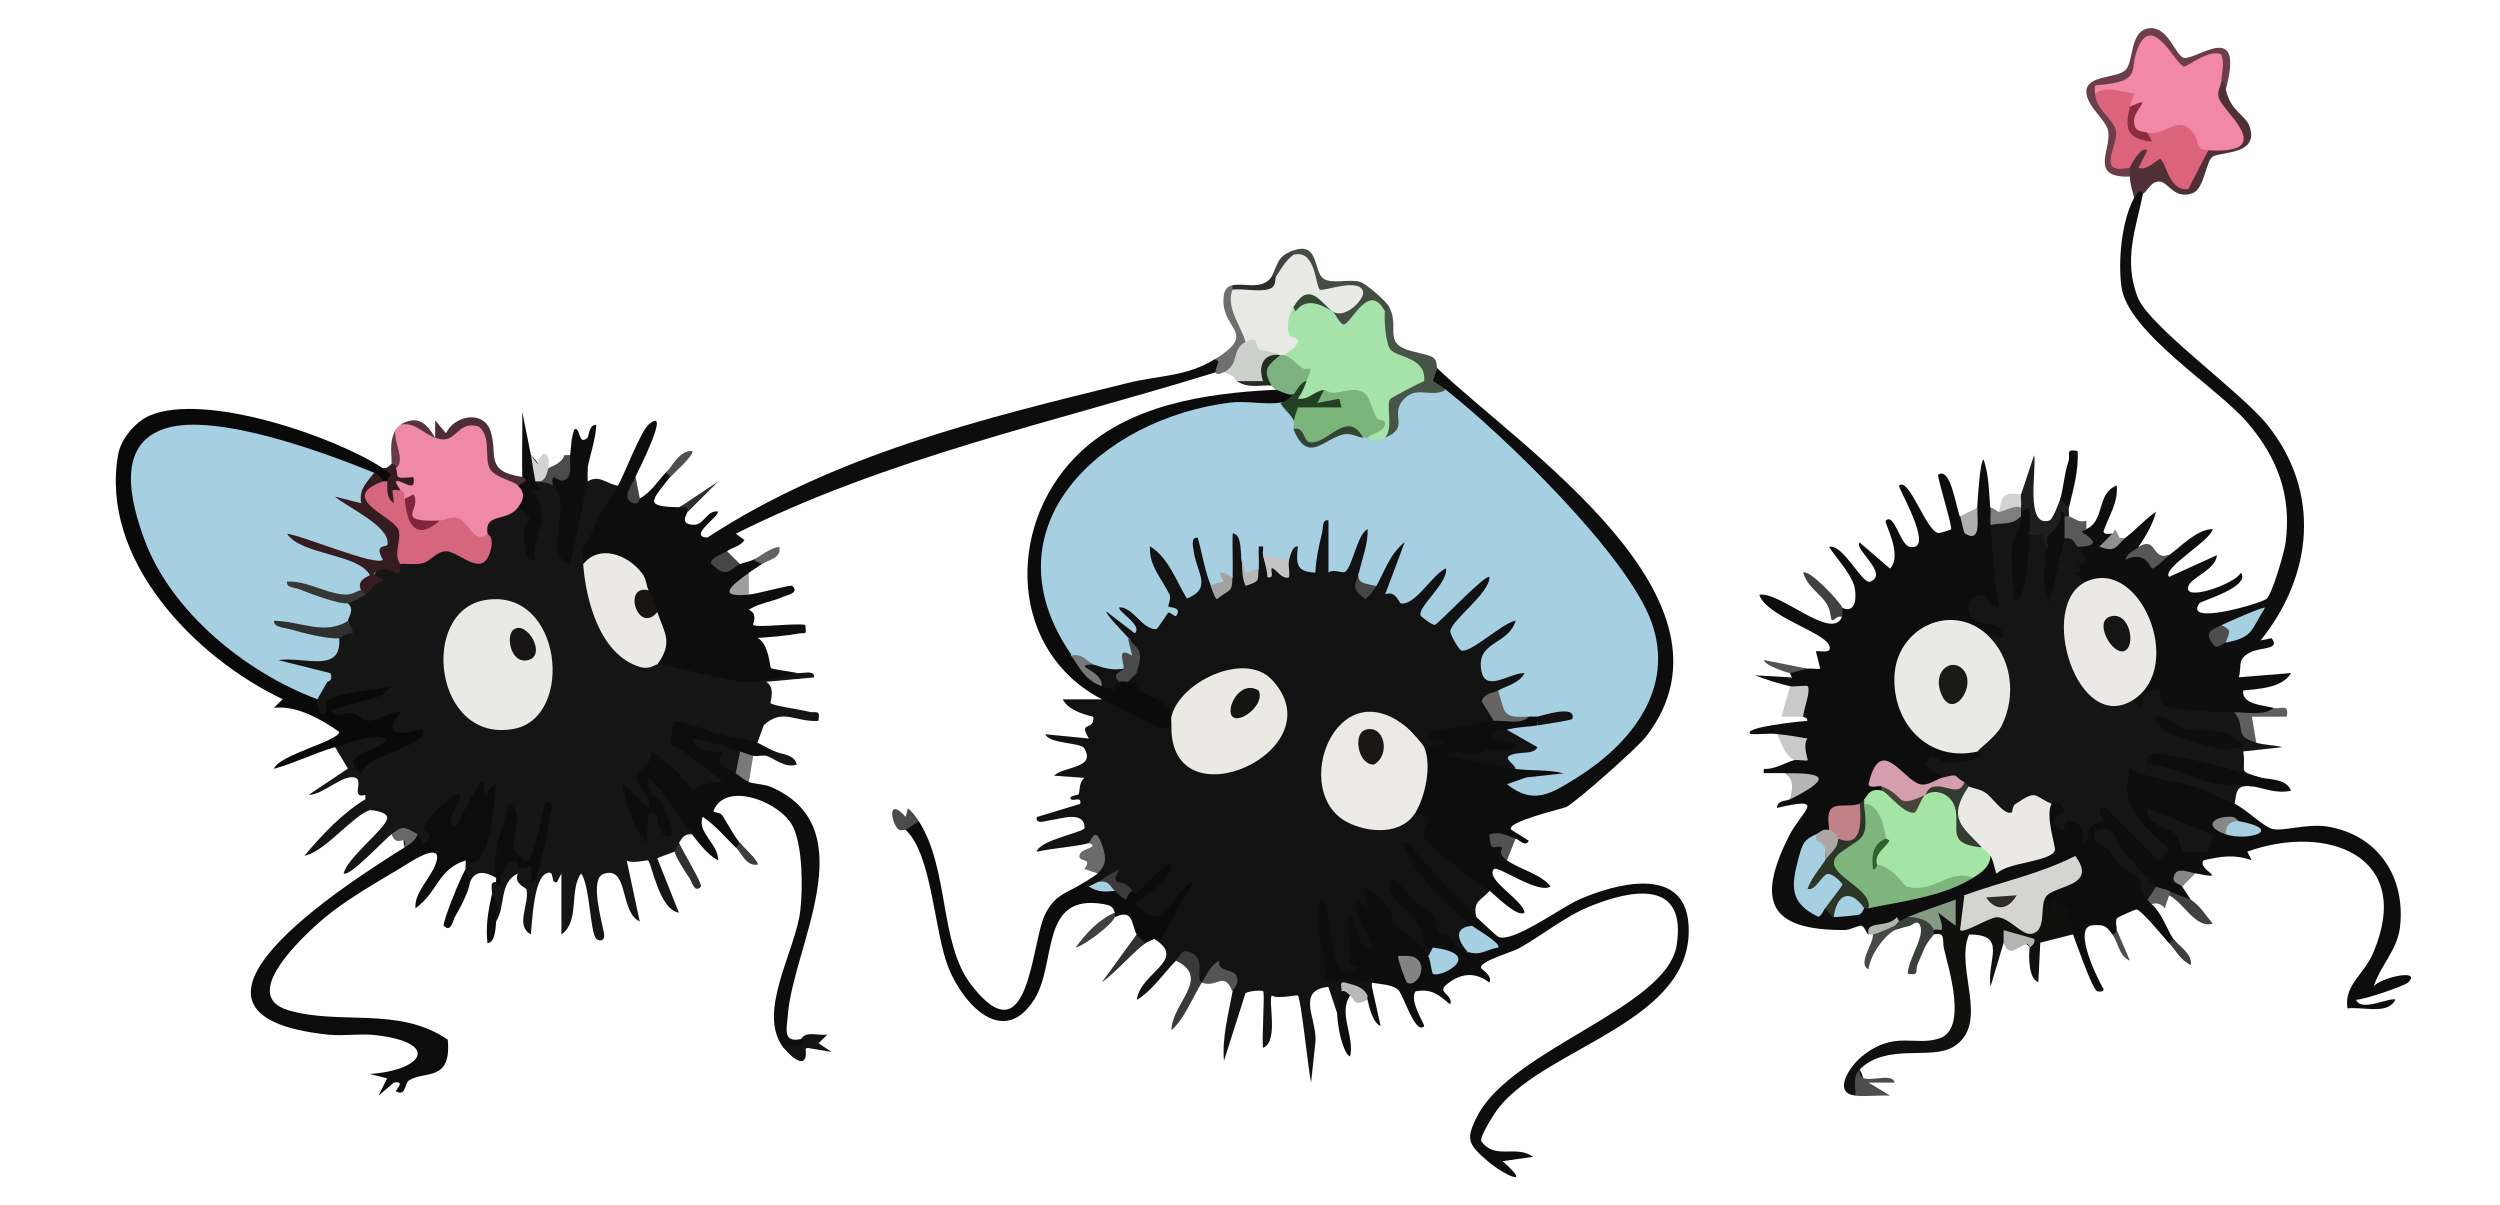 <?xml version="1.0" encoding="UTF-8"?>
<svg id="Layer_1" data-name="Layer 1" xmlns="http://www.w3.org/2000/svg" viewBox="0 0 299.42 144.37">
  <defs>
    <style>
      .cls-1 {
        fill: #4d2e36;
      }

      .cls-2 {
        fill: #6f6f6f;
      }

      .cls-3 {
        fill: #434d41;
      }

      .cls-4 {
        fill: #525252;
      }

      .cls-5 {
        fill: #646464;
      }

      .cls-6 {
        fill: #5f5f5f;
      }

      .cls-7 {
        fill: #2f2b2a;
      }

      .cls-8 {
        fill: #4f4f4f;
      }

      .cls-9 {
        fill: #181715;
      }

      .cls-10 {
        fill: #ebe9e4;
      }

      .cls-11 {
        fill: #344a32;
      }

      .cls-12 {
        fill: #1a1a19;
      }

      .cls-13 {
        fill: #797979;
      }

      .cls-14 {
        fill: #0e0d0e;
      }

      .cls-15 {
        fill: #838383;
      }

      .cls-16 {
        fill: #7f283b;
      }

      .cls-17 {
        fill: #e9e9e6;
      }

      .cls-18 {
        fill: #d4d4d0;
      }

      .cls-19 {
        fill: #777;
      }

      .cls-20 {
        fill: #a6cfe2;
      }

      .cls-21 {
        fill: #c18189;
      }

      .cls-22 {
        fill: #b8b8b8;
      }

      .cls-23 {
        fill: #4e3035;
      }

      .cls-24 {
        fill: #a2a2a1;
      }

      .cls-25 {
        fill: #141413;
      }

      .cls-26 {
        fill: #4a4a4a;
      }

      .cls-27 {
        fill: #3e3e3e;
      }

      .cls-28 {
        fill: #dc637c;
      }

      .cls-29 {
        fill: #121212;
      }

      .cls-30 {
        fill: #10100f;
      }

      .cls-31 {
        fill: #4d4d4d;
      }

      .cls-32 {
        fill: #0c0c0c;
      }

      .cls-33 {
        fill: #0a0b0a;
      }

      .cls-34 {
        fill: #7bb47b;
      }

      .cls-35 {
        fill: #7e7e7e;
      }

      .cls-36 {
        fill: #8f8f8f;
      }

      .cls-37 {
        fill: #ee89a6;
      }

      .cls-38 {
        fill: #c9c9c9;
      }

      .cls-39 {
        fill: #d59ead;
      }

      .cls-40 {
        fill: #1e1e1e;
      }

      .cls-41 {
        fill: #131313;
      }

      .cls-42 {
        fill: #090909;
      }

      .cls-43 {
        fill: #161512;
      }

      .cls-44 {
        fill: #465548;
      }

      .cls-45 {
        fill: #303030;
      }

      .cls-46 {
        fill: #a5e3aa;
      }

      .cls-47 {
        fill: #8b2d3f;
      }

      .cls-48 {
        fill: #2b3626;
      }

      .cls-49 {
        fill: #eaeae4;
      }

      .cls-50 {
        fill: #eaeae3;
      }

      .cls-51 {
        fill: #d5667d;
      }

      .cls-52 {
        fill: #343c2f;
      }

      .cls-53 {
        fill: #849a84;
      }

      .cls-54 {
        fill: #6c3e49;
      }

      .cls-55 {
        fill: #3b3b3b;
      }

      .cls-56 {
        fill: #583440;
      }

      .cls-57 {
        fill: #636363;
      }

      .cls-58 {
        fill: #c4c4c4;
      }

      .cls-59 {
        fill: #3a3a3a;
      }

      .cls-60 {
        fill: #686868;
      }

      .cls-61 {
        fill: #234022;
      }

      .cls-62 {
        fill: #444;
      }

      .cls-63 {
        fill: #d3d3d3;
      }

      .cls-64 {
        fill: #878787;
      }

      .cls-65 {
        fill: #555;
      }

      .cls-66 {
        fill: #7db57d;
      }

      .cls-67 {
        fill: #0f0e0e;
      }

      .cls-68 {
        fill: #394138;
      }

      .cls-69 {
        fill: #868686;
      }

      .cls-70 {
        fill: #0d0d0d;
      }

      .cls-71 {
        fill: #171516;
      }

      .cls-72 {
        fill: #7eb181;
      }

      .cls-73 {
        fill: #474747;
      }

      .cls-74 {
        fill: #212f1e;
      }

      .cls-75 {
        fill: #595959;
      }

      .cls-76 {
        fill: #30622e;
      }

      .cls-77 {
        fill: #0b0b0b;
      }

      .cls-78 {
        fill: #9e9e9e;
      }

      .cls-79 {
        fill: #363736;
      }

      .cls-80 {
        fill: #ada6a4;
      }

      .cls-81 {
        fill: #eae9e5;
      }

      .cls-82 {
        fill: #464646;
      }

      .cls-83 {
        fill: #ebeae4;
      }

      .cls-84 {
        fill: #545454;
      }

      .cls-85 {
        fill: #6b6b6b;
      }

      .cls-86 {
        fill: #afb8ad;
      }

      .cls-87 {
        fill: #351c20;
      }

      .cls-88 {
        fill: #343;
      }

      .cls-89 {
        fill: #565656;
      }

      .cls-90 {
        fill: #b6b6b6;
      }

      .cls-91 {
        fill: #4b4b4b;
      }

      .cls-92 {
        fill: #5d5d5d;
      }

      .cls-93 {
        fill: #151515;
      }

      .cls-94 {
        fill: #cbd0ca;
      }

      .cls-95 {
        fill: #161516;
      }

      .cls-96 {
        fill: #3d3d3d;
      }

      .cls-97 {
        fill: #a4e5a6;
      }

      .cls-98 {
        fill: #484437;
      }

      .cls-99 {
        fill: #313030;
      }

      .cls-100 {
        fill: #d2d2d2;
      }

      .cls-101 {
        fill: #693947;
      }

      .cls-102 {
        fill: #f088a6;
      }

      .cls-103 {
        fill: #2c2d29;
      }

      .cls-104 {
        fill: #eae9e3;
      }

      .cls-105 {
        fill: #465546;
      }

      .cls-106 {
        fill: #474b47;
      }

      .cls-107 {
        fill: #323232;
      }

      .cls-108 {
        fill: #414141;
      }

      .cls-109 {
        fill: #b4b4b3;
      }

      .cls-110 {
        fill: #434341;
      }

      .cls-111 {
        fill: #afafaf;
      }
    </style>
  </defs>
  <path class="cls-29" d="M154.39,67.05c-2.28-2.17,2.1-3.82,2.17.37l.93-4.88c.51-1.21,1.78-1.33,2.51-.22-.12,5.97.49,6.64,1.82,2,3.04-4.81,4.18,3.33.92,4.3-.3,1.62.76,2,2.09,1.57-1.22-.67.36-3.43,1.07-4.2,3.95-4.31,3.13,1.52,1.44,4.3l.89.88c5.08-5.94,8.3-3.97,3.1,2.26,1.96-1.31,3.93-2.95,5.93-4.92,1.93-.48,2.56,1,1.49,2.56l-4.06,4.61.73,1.17c2.61-2.12,9.18-5.91,5.63.04-3.51,1.93-4.24,5.15.77,2.79,3.32,1.06-.3,4.7-2.39,3.05-.53,1.02-.56,1.9-.1,2.64l-.42,1.01c-.93,1.28-2.7,1.93-5.33,1.93-.03,1.98-1.95,2.82-3.02,1.2l-1.16.15c-11.34-12.19-14.84,14.34-1.02,7.48l1.14.19c1.95-1.79,3.07.68,2.03,2.67,2.37,2,4.71,4,7.02,5.99l-.18.73c-1.03,1.15-2.02,1.22-1.57,3.13-.34.1-.65.14-.84,0-4.27-2.96-1.9-2.47.43.39.09.11.01.36-.11.65-.33,1-.51,2.04-.52,3.13l-.7.49c-3.09-2.53-4.25-2.87-3.47-1.01,1.27.72.86,1.33-.52,1.04-1.65.13-4.13-2.36-5.19-3.76-.34-1.51-.72-3.12-2.16-1.38,1.41,2.28,3.01,5.86-1.12,4.89.69,1.05,1.26,2.18,1.69,3.39v.52c-.03.53-.2.88-.52,1.04l-.65.24c-.92-.97-1.75-1.22-2.48-.77.54.58.12,2.15-.52,2.61l-1.05-3.13c-3.87.43-1.41,3.76-1.53,6.5l-.54,4.98c-.31-1.41-1.2-10.06-1.57-10.44-.11-.11-2.47.46-3.13,0-.47.62.86,5.53-1.04,6.26-.19-1.04.24-6.55,0-6.78-.14-.13-1.68-.04-2.11.24l-2.58,8.11c-.24-2.84.54-5.58,1.04-8.35-.23-2.53-1.24-2.12-3.65-1.04l-.82.1c-.1-2.25-.27-3.17-2.31-2.71-1.53,1.55-2.78,3.52-4.69,4.7.35-3.28,6.17-4.76,2.08-7.31l.62-1.7c-2.24.31-4.45-1.95-3.23-4.04l-.69.2c-1.17-1-2.33-1.42-3.49-1.24.21.6-.14.77-1.04.52-.78.65-1.06.36-.52-.52.41-.28,1.33-.84,1.57-1.04l-.39-1.08c.4-.86.42-3.08-.65-2.57-1.61.44-4.48.61-6.26,1.04.34-1.44,5.75-2.34,5.74-2.87-.04-2.17-2.99-1.02-4.07-.92-.57.05-1.78.61-1.67-.37l5.21-1.58c.22-.93-.78-.33-1.04-.52-.57-.41.82-.56.85-.61.16-.27,0-1.44.71-1.99l-3.65-.26c1.14-1.14,5.16-.85,3.58-3.33-.4-.62-4.2-.5-4.62-1.63l5.22.51c-1.36-2.2.69-.8.52-2.6-1.26-.32-3.03-.84-3.65-2.09h4.7s.65-.45.65-.45c2.65.73,5.3,2.21,7.69,3.57l1.05.65c.69,8.16,13.62,2.95,11.41-3.69-1.7-5.09-9.48-2.14-11.19,1.52l-1.27.48c-2.77-.79-4.51-2.18-5.22-4.17l-.49-.5c1.06-1.47,1.72-3.31.49-4.72-3.71.1-4.68-4.38.23-4.36,4.33,4.49,4.59-.33,1.99-3.54-2-4.55,1.7-4.86,3.68-1.04,2.05,4.15,2.31,3.17,1.03-.69-.8-6.77,5.09-.63,2.98,3.37,1.11.38,1.98.03,2.61-1.04-1.33-.96-1.51-4.62-.52-5.65,1.36-1.4,3.89,2.19,1.56,3.04.13,1.67.44,2.85,2.09,1.57-1.56-.35-1.34-3.41.09-3.48s2.07,1.55.43,1.92c1.14.99,2.19,1.16,3.13.52Z"/>
  <path class="cls-93" d="M70.38,56.09v1.57c1.38-.85,2.28.3,3.65.52l.47.57c-1.38,2.96-2.85,6.02-4.65,8.82l1.09.53c.44,4,2.09,10.64,6.9,10.71l.88.76,1.1-.87c5.23,1.5,10.41,2.2,15.6,1.91.65.11,2.17-.46,2.08.52l-5.74.53c1.16.68.45,2.45.53,2.56.19.28,3.71.79,4.52,1.01.88.25,1.46-.39,1.21,1.11-2.78.18-4.25-1.58-6.54.51l-.77,2.11-.81.6c-9.54-2.91-11-2.28-4.38,1.9,3.35,2.97-.8,4.08-3.46,3.65-1.66-2.53-6.03-5.37-2.04-.99l3.16,4.47-.3,1.33c-.99-.04-1.13.39-1.57,1.04.28.98.1,1.33-.52,1.04l-2.08.78,2.6,6.53c-2.34-.34-3.23-5.79-3.68-6.25-.09-.09-1.99.42-2.57,0l1.56,7.3c-2.45-1.1-1.28-6.79-4.36-5.68-1.66.6-.18,5.62.08,7.11.18,1.06-.68.91-.92.66-.77-.83-.78-6.56-1.83-7.83-1.46,2.01-.1,5.73-2.35,7.3v-7.31l-.53,1.04c-.9.23-.13-1.59-1.29-1.04-1.5.7-1.67,5.65-1.84,7.3-1.93-1.03-.15-3.65-.52-5.37-.06-.27-1.57-.67-1.04-1.93-2.31,1.15-1.41,3.86-2.6,5.74-.41-.6-.58-1.65-.52-3.13.08-.36-.08-.88,0-1.3.09-.26.27-.29.52-.27,1.22-3.86,1.22-4.03,0-.52-1.3-.73-2.49-.98-3.13.52-.73.23-.9-.29-.52-1.57-.06-.31.04-.71,0-1.04,2.46-2.49,2.48-6.33,1.8-9.16,1.09,1.15-3.45,9.43-4.57,3.96l-1.01,1.1c1.52,3.11-3.38,3.85-1.96.96-.78.31-1.83.31-3.13,0-.83.62-5.11,5.25-5.74,4.69.47-1.89,4.9-5.24,5.21-6.53.2-.85-1.96-1.06-2.07-1.03-2.04.63-5.31,4.94-7.84,5.47,2.07-2.49,4.53-5.09,7.3-6.78v-.51c-1.89.48-.05-1.82-1.31-2.1-1.5-.33-3.83,2.14-5.47,2.08l4.69-3.14-1.56-2.6c.59-1.39,1.93-2.11,4.04-2.16-.83.05-1.51-.42-2.11-.93-1.76.53-6.86-1.25-4.02-2.65-.92-.35-.87-1.14.16-2.38l-4.92-1.29c-.55-.87-.14-1.46.58-2.13,3.15.77,5.41.27,6.79-1.51-.12-.6.22-1.3,1.04-2.09-1.32-.45-.76-1.31,0-2.09-.06-.75,1.42-1.29,2.09-1.04-.04-3.1,1.13-4.4,4.17-3.65.16-.93.97-1.3,2.46-1.12,1.94-1.71,4.26-1.69,6.96.05.29-.89.63-1.75,1.02-2.58-2.85-1.6,1.86-3.96,3.65-3.13.59-.3,1.19-.58,1.61-.11-.59-1.55-.43-2.55.48-3.02.15-.46.32-.45.52,0,1.19-1.15,1.71-.97,1.57.52,1.91-.55,1.98,1.43,1.97,2.99-1,8.62.52-.11,1.03-4.22l1.17-.86Z"/>
  <path class="cls-14" d="M238.4,60.78c1.45.66,1.51,1.55,0,2.09,1.47,1.18,2.24,9.13,1.62,10.24-.47.84-2.48.32-2.92-.77-.49.18-.43.74-.06,1.05,4.52.2,5.38,5.61.83,2.53l-1.12.43c-11.13-5.04-11.98,13.84-.82,12.76l.89.89c.28-.32.8-.54,1.07-.27,2.21,2.16-3.83,2.41-4.78,2.43-.3,0-.44.52-.47.97-.2.81-3.18,2.26-4.26,1.12-2.64-2.71-3.66-2.74-3.04-.08.36.15.35.33,0,.52-.41.98-1.05,1.59-2.09,1.04-.05.48-.23.65-.52.52-.1,1.1-.99,1.52-2.68,1.28.1,1-.23,1.62-.97,1.85-.28,1.24-.6,1.43-1.57.52l-.12,1.21c-1.73,2.42-2.82,7,1.16,7.66.73-.7,1.08-.35,1.04,1.04.54-1.51,2.35-1.33,3.65-1.04.17-.45.35-.45.52,0l.71-1.21c4.06-.45,7.92-1.24,11.82-2.44-.33-1.33.89-2.36,2.09-2.61,2.07.33,4.28-.01,6.63-1.01-1.08-2.99-.86-4.74.67-5.25.23-2.03,2.36-.98,2.44.81.39.38,1.62,1.07,2.04.81,1.14-3.4,2.82-2.07,4.57-.05-1.48-2.46-1.95-7.56,2.14-6.12,3.23,1.14,7.02,2.42,10.6,3.36l.13,1.19c1.2.5,3.5,2.78,4.57,3.04,1.24.3,4.2-.67,6.52-.3,6.12.95,9.5,6.1,8.74,12.15-.33,2.65-2.38,4.58-3.14,7.03.6-1.01,5.78-2.24,4.17-.53-.38.41-5.25,2.09-6.26,2.1.52,1.54,4.19-.39,4.69,0-.92,1.85-3.9.79-5.74,1.04-.42-2.81,1.93-3.99,3.06-6.6,5.03-11.67-5.49-15.61-15.06-12.18l.53,1.03c-2.09-.74-3.64-.47-5.74,0-.98,1.1,3.41,2.47-1.04,1.56-1.1.25-1.62.77-1.57,1.57.37.51.69,1.05,1.04,1.57-.42.7-1.29.35-2.61-1.04-.56,1.21-1.61.83-1.57-.52-.77.3-.89.71-1.04,1.57.73-.7,1.01-.38.52.52,1.28,1.13,1.81,2.96,2.61,4.17.69.73.4,1-.52.52-.63-.71-3.32-4.02-3.9-4.03-.12,0-2.19.92-2.27,1.01-.32.35-.03,1.03-.09,1.46.22.86.24,1.07-.52.52-.71-.98-.9-1.19-2.35-1.09-2.5.17.62,6.5,1.3,7.62.11.34-.47.38-.77.26-.57-.24-2.48-5.71-2.88-6.79-.84-.3-1.52-.99-2.05-2.07-1.74.69-1.35-1.34-1.08-2.63l-.18-.74c6.27-3.36,3.58-2.94-8.07,1.26l-1.66-.52c-.33,1.02-.67,1.19-1.04.52-.46,1.09-.94,1.88-1.98,1.27-.64.82-1.89,1.09-3.76.82.35.72-.41.96-1.04.52-1.38.37-2.6.89-3.65,1.57-.25-.09-.46-1.01-.85-1.03-.5-.02-1.29.51-2.02.51-8.95.03-10.63-3.35-6.61-11.31,1.5-2.96,4.7-4.78-1.48-3.31.1-.98,1.06-.78,1.56-1.04,1.42-1.91,1.6-2.6.55-2.09l-1.07-1.04c-.87.01-1.74,0-2.61,0v-.51c1.35.08,2.48-.72,3.65-1.05.72-1.09.02-2.13-2.09-3.13-1.02-.1-2.1.08-3.13,0-1.15-.8,6.23-1.55,6.78-1.57.12-.39-.52-.46-.52-.51l-.69-.19c.25-1.51-.05-2.66-.88-3.46-1.4-.32-2.85-.79-4.18-1.3l4.45.26-.27-.52c.14-.53.84-.71,2.09-.52.47-.09,1.06.06,1.56,0l-.52-2.08c.2-.17,2.14.44,1.56-.78-.73-1.56-7.53-3.47-8.34-6,2.46-.46,8.79,5.67,9.91,2.6-1.04.04-1.02-.8,0-1.04,1.92.85,1.7-1.92,1.43-2.73-.52-1.53-2.1-3.22-2.99-4.57,1.68-.43,3.98,4.57,4.95,4.16,2.29-.94-2.01-3.88-1.29-4.69l3.64,3.13c1.58-1.59-.73-5.52-.52-5.73,1.06-1.04,1.71,2.88,2.88,3.12,2.97.61-.88-6.16-1.31-7.3,1.24-1.26,3.35,5.76,4.85,5.65.12,0,1.37-.38,1.41-.44.21-.26-1.51-5.69-1.56-6.53,1.46-1.05,2.1,3.53,2.6,4.97.98.2,1.47-.35,2.09-1.04.06-.74.33-5.75.78-5.75.63,1.85.63,3.82.78,5.75Z"/>
  <path class="cls-93" d="M242.05,61.83c.55.55.64,1.34.26,2.37l.78-.29c1.82-2.13,2.02-.49,2.09,1.57l.81.5c.05-.95.15-1.53,1.28-1.55.62-1.88,2.57-.49,1.57,1.04,2.66-.5,2.15,3.18.82,3.02-.18-.02.86-2.07.23,1.15-1.55,3.38-2.41,6.27-.76,9.94,1.02,2.26,2.7,4.89,5.51,3.53l.99.62c2.56-2.33,4.01-2.37,4.36-.11,2.33.45,4.69.66,7.07.63l.57,1.05,1.44.46c-.12,1.17.27,2.23,1.17,3.19.87.28,2.18.29,3.13.53l-4.7.52c.41,2.62-.85,2.24,2.09,3.13-.16.3-.31.54-.45.53-4.24-.21-5.39-1.81-.97-.19.19.07.29.36.38.71-1.93-.22-1.82.6-2.09,2.09-.92-.38-3.74-1.68-4.56-1.96-2.28-.78-5.56-.96-7.96-2.21-1.38,4.65,1.73,6.77,4.69,9.66l-1.3,1.3-6.28-6.26c-1.63-.28-.1,1.3-.28,1.52-.1.13-1.15.2-1.58.77-.55.71-.1,1.94-1,1.88.37-1.44-.22-2.71-1.8-2.65-.46.02-.1,1.24-.55,1.08-2.47-.89.32-2.2.26-2.34-.57-1.4-1.47-.75-1.56-.79-.49.82-1.23.82-2.22,0-1.1.75-2.19,1.43-3.24,2.04-.5.01-4.53-3.34-4.45-4.12-.76.66-1.01.38-.52-.52-.64.56-2.08.04-2.61-.52l-2.08-1.57c.71-1.92,1.48-.39,2.36-.29,1.79.2,2.74,0,4.39-.8-.04-.21-.5-.42-.49-.46l-.31-1.18c3.89-2.67,4.17-8.18,1.17-11.63l.18-1.28,2.08.52c-.17-3.02-4.64-.34-4.21-4.37,2.46-2.12,1.68.4,3.69.71-.62-3.25-.78-6.61-1.04-9.91.2-1.17,2.61-1.3,3.65-1.04Z"/>
  <path class="cls-70" d="M145.52,44.61c-19.32,5.98-39.19,10.2-57.39,19.31l1.04.77c-.51.73-1.43.88-2.09,1.31-.45,1.54-.33,1.89.38,1.05l1.18.51c.45-.2,1-.24,1.57-.52,1.12-.39,1.47-.22,1.04.52-.52.35-1.06.68-1.57,1.04-.45.97-.68,1.67,0,2.61,1.23-.12,5.02-1.22,5.21-1.04.91.85-.66,1.11-1.04,1.28-1.32.62-2.94.77-4.17,1.58,1.18.48.43,1.77.52,1.82.63.38,5.05-.27,6.26,0,.12,1.37.07.86-.78,1.02-1.55.29-3.37.43-4.95.54,1.36.66,1.46,3.46,1.6,3.61.11.11,2.49.46,3.09.56-1.44.43-4.64,1.16-6.01,1.09-2.89-.15-8.04-1.75-10.69-2.14-.47-.65-.46-1.6.03-2.83-.68-1.45-.69-2.6-.03-3.43-1.49.3-2.08-1.69-1.04-2.61l-1.18-.23c-.68-2.68-3.58-3.89-6-2.59l-.64-.31c-.21-3.04.18-1.53.92-3.51,1.28-3.42,1.91-3.49,3.25-5.88.75-1.34,2.71-6.49,3.66-7.3,2.85-2.44-1.4,5.86-1.58,6.26-.52,1.66-.34,2.53.52,2.61,1.44-.85,2.06-2,3.13-3.13.73-.69,1-.4.52.52-2.26,2.91-3.25,3.58,1.04,3.65,1.17-.58,1.97-.64,1.04.52-.02.23-1.12,1.59.79,1.58,1.2,0,1.53-1.82,2.87-1.58-.22.9-3.58,2.96-1.31,3.12,15.15-9.92,32.98-14.25,50.36-18.52,3.82-.94,7.04-.74,10.44-2.86,1.88-.8,1.52,1.15,0,1.57Z"/>
  <path class="cls-67" d="M256.66,23.21c-.9,4.38-2.35,7.9-.64,12.38,1.32,3.46,12.32,11.29,15.52,15.27,6.46,8.04,5.5,18.01-.79,25.84l1.31-.26c1.11,1.38-1.31,1.07-2.5,1.67-1.7.86-1.01,1.53-1.42,3.01l6.26-.51c-1.05,1.79-3.87,1.89-5.74,2.09-.18,1.67,2.3,1.74,3.65,2.08.1.73-.74,1-2.52.83-.61,1.47-1.33.78-2.17-.31-1.57,0-7.95-.15-8.63-1.05-.62-.83.51-2.43-2-1.08-.71.38.16,3-1.37.56l-.21-1.15c3.93-3.49.96-13.04-4.71-12.15l-.83-.79-1.56-1.04c1.58.2.52-.61.68-.94.18-.36,1.89.27-.17-2.2-.16-2.37.19-3.07,1.04-2.09,2.28-.99,1.19-4.28,3.65-5.22.22,2.02-.96,3.66-1.57,5.47-.03.44.74.32,1.05.27-.11.65.41.82,1.57.52,1.28-1,2.33-2.2,3.65-3.13-.23,1.25-1.34,3.2-2.08,4.17,1.21,1.2,2.25,1.32,3.65,1.04,1.56-1.13,3.27-3.05,5.22-3.13-.14,1.36-6.17,4.72-5.21,5.73l5.73-2.6c-.15,1.74-2.96,2.6-3.4,3.65-.87,2.08,5.64-.22,6.27-1.56,1.22,1.71-4.76,3.38-4.96,3.66-2.01,2.74,7.13.1,7.99-.49.69-.47,2.16-5.6,2.31-6.7.77-5.66-.95-10.23-4.58-14.46s-14.32-10.76-15.07-16.24c-.42-3.08.01-7.89,1.52-10.65-.26-1.87,1.09-2.38,1.04-.52Z"/>
  <path class="cls-70" d="M172.13,44.09c9.97,9.56,37.65,27.68,25.05,44.09-1.07,1.39-8.15,7.64-9.54,8.45-.34.2-7.51,1.84-6.63,2.76l2.09,1.3c-.39.82-1.15-.12-1.57-.26-1.23.7-1.24,1.37-1.04,2.61,1.49,1.08,4.03,1.6,5.22,3.13-1.47.98-6.33-2.56-6.78-2.08-1.15,1.22,3.6,3.78,3.65,5.21-.81.67-3.59-2.17-4.17-2.6-1.51-1.13-7.71-5.34-7.84-6.53-.16-1.53,1.72-2.21-1.03-2.86-.55-.99-.45-2.37.31-4.14-.21-1.67.04-2.89.73-3.68l2.61-.53-2.08-.52c-.14-.11.28-.68.51-.79.46-.21,6.27-1.16,7.31-1.3-.14-1,.86-1.07,3-.24l1.18-.29c.12-1.05.64-1,1.04,0,1.39.17,1.33.65,0,1.04-.2,1.23-1.42,1.41-3.65.52.39.81-1.46.78-1.37.78,3.21-.01,4.29.7,1.03,2.73l1.38,1.19c.95-1.67,7.22-1.24,5.57,1.24,11.89-8.14,13.85-15.07,4.53-26.78-5.43-6.83-11.83-12.94-18.46-18.53v-1.33c-.89.03-1.96-.02-1.56-1.04-.89-.43-.73-1.79.52-1.57Z"/>
  <path class="cls-70" d="M176.31,110.88c-1.73-1.43-4.29-3.72-5.73-5.49-1.08-1.33-1.89-2.88-2.62-4.42,1.09-.26,1.18.58,1.69,1.18,2.26,2.68,4.89,5.53,7.18,7.69.45.43,2.43,2.28,2.63,2.37,1.69.77,7.56-3.55,9.63-4.46,4.27-1.89,12.63-4.21,13.14,2.94.83,11.65-16.82,14.59-22.7,21.94-.53.66-2.27,3.4-2.13,4.03,1.64,2.33,4.15.39,6.21,1.89l-3.65.52c3.74,3.29.15,1.68-1.81-.02-2.33-2.02-2.64-2.6-1.22-5.37,4.12-8.06,22.71-12.97,23.88-20.47,1.24-7.94-5.39-6.7-10.4-4.65-3.07,1.25-5.65,3.45-8.53,5.04-.8.44-4.48,1.47-4.51,2.26-.01.27,1.41.9,1.02,1.83-1.74-1.36-3.55-1.14-5.2.28-1.09.93.9,1.17.5,2.33-1.37-1.14-2.2-1.93-4.17-1.56-.77,1.18,1.19,4.01,1.04,4.17-1.07,1.11-2.5-3.9-3.15-4.41-.82-.63-2.14-.62-3.11-.8-1.98-.38-3.81-.71-5.74,0,.65-3.18-1.46-6.44-.52-9.91.75-.12.71.91.88,1.45.81,2.59.31,8.78,3.81,6.89.23-.86-.92-.23-1.05-.85-.31-1.41.14-3.76-.5-5.4,1.49-.28.85.39,1.17,1.15.11.25.95,3.58,1.95,2.5.56-.61-2.77-4.78-1.83-5.73l1.3,1.04-.51-2.61c.11-.14,2.7,1.92,2.84,2.11.65.83.59,2.09.94,2.45,1.07,1.09,2.72,1.65,4.04,3.79.88.17.88-.25.52-1.04-.32-.04-.94.08-1.04,0-.13-.11.16-1.58-.85-3.07s-3.49-2.73-3.33-4.49c.18-2.03,2.93,1.93,3.11,2.11.66.64,2.01,1.08,2.37,1.81s.13,1.8.29,2.06c.03.04.72-.38,1.02-.2.93.57.4,1.62,2.61,2.31,1.73-.92,1.91-1.54.52-1.87v-1.26Z"/>
  <path class="cls-42" d="M40.12,89.48c-2.46.72-4.83,1.92-7.31,2.6.55-1.67,7.82-3.32,7.82-4.43-2.22-1.54-5.08-3.17-7.81-2.88l1.04-1.03c-10.53-4.98-21.98-16.76-19.7-29.36.33-1.81,2.08-3.88,3.75-4.6,6.58-2.84,22.09,2.45,27.96,6.31,1.62-.31,1.89,1.77.52,1.57-.15.46-.32.45-.52,0-1.22.49-1.34.17-1.04-1.04l-1.09.69c-5.19-2.01-10.52-3.96-16.03-4.93-22.47-3.96-5.36,23.62,4.75,27.53,2.51.93,4.37,2.21,5.59,3.85-.08.32.14,2.6,1.04,1.56.14-.16-.35-1.21.34-1.59,1.75-.94,5.46-1.02,7.49-1.54l-1.21,1.11-6.09,1.75c.74,1.11,1.61.18,2.71.37.48.08.95.84,1.69.9,1.01.08,3.46-1.33,3.94-.99-3.06,3.99,2.33,1.83,2.61,2.08.55.51-.46,1.16-.9,1.44-1.83,1.15-5.81,1.98-6.41,3.77-3.11-2.33,2.46-2.66,3.14-4.17-2.35-.51-4.18.43-6.26,1.04Z"/>
  <path class="cls-32" d="M50.03,99.92c.42.24.58,1.87,1.31.52.37-.68-.87-.85-.56-1.56s2.97-3.38,3.69-3.65c2.3-.88-2.14,3.6.24,3.65.28-.61,2.78-5.71,3.14-5.22l.26,1.56,1.3-1.56c-.14,2.18-.66,8.79-2.61,9.63-.53.23-.98-.26-1.04-.24-3.37,1.09-3.24,3.72-6,5.74-.18-1.87,1.8-3.54,2.45-5.4.81-2.32-1.86-.89-2.88-.26-3.91,2.45-8.23,4.62-11.83,8-2.16,2.03-8.46,8.18-3.04,9.84,6.16,1.88,13.27-.51,19.17,3.55.46,5.13-2.75,3.65-4.66,4.89-.51.33-.35,1.98-1.56,1.29-.11-.06,1.27-1.34-.25-1.03l-1.83,1.56,1.04-2.08-2.08-.52c6.45-.46,8.47-3.74.72-4.65-1.89-.22-3.83.13-5.68-.06-22.47-2.34,1.98-17.96,9.13-22.43-.39-1.4.21-1.79,1.57-1.57Z"/>
  <path class="cls-70" d="M82.9,99.92c-1.76-2.19-3.08-4.88-5.21-6.78-.61,1.78,1.28,2.45,1.56,2.98.44.85,2.22,4.82.53,3.98-1.6-.79-.31-3.1-2.1-2.78l-.26,3.65c-1.53-1.84-2.67-4.97-2.87-7.3l3.13,3.13c.47-1.45-1.71-2.74-1.49-3.84.18-.9,2.07-1.37,1.76-2.95.8.06,4.67,3.69,4.96,4.7,1.12-.9,2.23-.98,3.64-1.05-1.43-1.25-3.01-2.4-4.52-3.59-1.74-1.37-2.23.25-1.22-3.72,1.91.27,3.69,1.16,5.45,1.62s2.76.38,4.45.99c.34.12,1.35.73,2.09,1.04.6.64.26.81-1.04.52-.46-.1-1.13.11-1.57,0-.75,1.27-1.29.9-1.57-.52l-1.39.94c.87.44.97.6.86,1.67,1.31-.96,1.46-.35,1.57,1.04.56.25,1.81.22,2.75.63,11.31,4.97,2.54,19.17,1.95,27.3-.11,1.47-.69,3.38,1.56,2.86,2.58.02-.12,2.63-2.09,1.04-3.26-4.27,1.49-11.61,2.03-16.49.3-2.67.28-7.56-.88-9.97-1.42-2.94-8-5.54-9.5-1.97-.16.37.72.13,1.04.62.73,1.13,1.2,2.13,2.09,3.29.69.73.4,1-.52.52-1.28-1.25-2.41-2.64-3.92-3.65-.77,1.83,1.97,3.33,1.82,5.21-1.33-.74-2.2-1.98-3.13-3.13Z"/>
  <path class="cls-37" d="M52.12,52.43c.22-.54.7-.62,1.45-.23,4.07-4.07,5.16-.38,5.53,3.76,1.3.75,2.28,1.49,2.94,2.21,1.69-1.06,2.33,3.29,0,2.61-1.33,1.78-4.04.58-3.65,3.13.17,2.89-2.73.74-3.79-.84-.94.19-1.59-.05-1.95-.72-2.18,1.11-3.99.56-3.54-2.1l-.64-.5c-.81.22-.98-.45-.52-1.04-1.51.02-1.16-1.69-.52-2.61-.23-1.61-.23-3.18,0-4.7.05-.09.43-.47.52-.52,1.75-.72,2.97.37,4.17,1.57Z"/>
  <path class="cls-33" d="M154.91,47.22c.74,1.09-.64,2.39-1.57,1.04l-.52,1.11c-14.93-1.69-34.51,11.34-24.32,27.57l-.21,1.58c1.26,1.07,2.48,2.28,3.65,3.65.6-.68,1.28-.97,2.09-.52-.01-1,.83-1.04,1.04,0,1.53.14.95.84,1.61,1.23,1.28.76,3.47,1.1,3.6,2.94,1.32.37,1.3.59,0,1.04-.93.75-1.38.32-2.25-.07-2.24-1.02-4.49-2.21-6.1-3.06-11.01-5.76-11.45-20.46-3.15-28.98,6.15-6.32,15.73-7.67,24.02-8.07.52-1.45,1.82-.77,2.09.52Z"/>
  <path class="cls-77" d="M110.04,98.35c3.69,5.78,2.43,14.58,6.26,19.57,7,9.13,7.2-5.03,8.85-8.37,1.27-2.59,2.76-2.58,4.72-3.89.2.13.35.42.52.52,1.07-.13,2.2-.11,3.13.52.7-.35,1.4-.38,2.09,0,.02-.01.27.49.4.4.27-.19,3.74-4.09,4.29-3.53-.03,1.28-1.48,2.32-2.33,3.16s-2.65,1.03-1.51,2.1c3.11,2.93,3.69-1.95,6.45-3.17l-3.77,6.68c-.3.29-.82.04-.92.11-.31.21-.77.31-1.04.52-1.3.79-1.66.34-1.04-1.04-.66-1.21-.35-3.13-2.61-2.09-.34-.17-.34-.35,0-.52-.23-.76-.57-.9-1.31-1.03-7.78-1.37-5.58,7.09-8.37,11.45-3.69,5.76-8.48.56-10.24-3.8s-1.95-13.58-5.13-16.53c-1.09-1.19.7-1.73,1.57-1.04Z"/>
  <path class="cls-30" d="M235.27,107.22l.97.68c-1.05,1.94.1,2.26,3.45.98,3.16,2.74,4.56,2.24,4.2-1.52l1.29-.15.26,2.61.27-2.09c3.79,1.66.94,1.62,1.04,1.82,2.01.79,1.21,1.38,1.56,2.35l-3.95,1-.23,4.73c-1.2-.39-1.17-3.17-1.04-4.17-.62-.84-1.66-1.02-3.13-.52l-1.56,5.22c-.47-3.24,2.11-6.26-2.57-6.23-1.76,4.03,2.63,10.76-1.92,13.47-2.68,1.59-7.96-.51-11.17,2.68.78,1.52.61,2.56-.52,3.13-2.75-.26-.78-3.43.78-4.69,3.94-3.18,6.32-1.15,9.31-2.17,3.39-1.16,1.04-8.43.5-10.8-.21-.92.27-1.95-1.2-1.64-.45-.16-.44-.33,0-.52-.39-1.43.48-2.65,2.61-3.65.36-.13.68-.39,1.04-.52Z"/>
  <path class="cls-70" d="M70.38,56.09c-.26,1.5-.32,2.98-.59,4.37-.45,2.39-.95,4.75-1.51,7.11-3.46-.86.5-7.1-2.08-9.39l-.59-.66c1.01-.8,1.9-1.8,2.67-2.99.14-1.06.1-2.1.53-3.13.76-.26.39,2.03,1.55,1.04.16-.14.17-1.59,1.05-1.56-.05,1.74-.75,3.56-1.04,5.22Z"/>
  <path class="cls-54" d="M266.58,10.69c-.32-.12-.49-.47-.52-1.04-.84-.36-1.13-1.1-.86-2.21-2.82,2.02-5.37,1.3-7.66-2.17-.58,1.96-1.38,3.67-2.39,5.12-2.34-.29-3.74,0-4.22.84,3.31,1.58,3.68,5.3,3.21,7.98l.96.9c.98.26.98.73,0,1.04-4.95.16-2.23-3.15-2.6-5.45-.21-1.31-2.65-3-2.62-4.75.03-1.99,3.68-1.53,4.7-2.58s.44-4.78,2.89-4.99c2.29-.2,3.12,3.46,4.14,3.55,1.69.15,7.22-4.6,4.97,3.78Z"/>
  <path class="cls-23" d="M266.58,10.69c.62,2.86,2.45,2.96,2.92,4.68.89,3.2-3.55,2.77-4.5,3.4-.81.54-.99,3.89-2.42,4.38-2.28.77-2.89-1.45-4.01-1.41-.99.03-1.29,1.06-1.91,1.48-.07.05-.19-1.04-1.04.52-.21-.85-.53-1.71-.52-2.61,0-.33-.07-.78,0-1.04-1.7-1.79,1.66-4.07,2.9-1.87,1.4.11,2.53,1.2,3.37,3.28.81-2.11,1.85-3.28,3.12-3.51l.72-1.01c3.16.57,3.16-.8-.03-4.09-.81-1.29-.92-3.11.87-3.25.54.14.43.63.52,1.04Z"/>
  <path class="cls-32" d="M59.42,105.14c-.5-2.86.72-6.09,1.57-8.87,1.81.86.39,4.16.51,5.39,0,.1,1.22,1.41,1.31,1.41,1.42-.03,1.82-4.77,2.29-6.06.28-.76.28-1.48,1.11-.46-.26.43-1.79,10.28-2.61,9.12v-2.09c-1.86,1.18-1.6-.57-1.82-.53-1.41.25-1.86,1.89-1.85,3.14-.22-.08-.43-.52-.51-.53v-.52Z"/>
  <path class="cls-14" d="M269.71,94.18c-1.63-.23-3.02-.11-4.23-.3-2.45-.38-5.56-2.34-8.3-2.32-.1-.57.02-1,.52-1.32.46-.3,7.58,1.31,8.72,1.66,1.46.45,2.37.82,4.33,1.23,1.19.25,3.09.15,3.65,1.56-1.72.43-3.3-.32-4.7-.52Z"/>
  <path class="cls-70" d="M63.6,54.52c1.29,1.22,1.46,2.26.52,3.13.13.73,1.29,1.14-.52,1.05v.51c.82-.82,1.36,2.47,1.34,2.88-.05,1.2-1.34,3.37-.83,4.96-1.38.62-1.34-2.61-1.33-3.43,0-1.3,1.76-1.22-.75-2.84.7-.94.93-1.71,0-2.61-.13-.47.14-.74.52-1.04-.06-2.6.04-5.22,0-7.82l1.04,5.22Z"/>
  <path class="cls-94" d="M149.17,40.95c-.42-2.73,3.86.16,4.17,1.57-1.76.42-2.46,1.67-1.6,3.34-1.21.13-2.45.15-3.62-.21-.46-.3-.07-.67-1.57-1.04-.36-1.15,1.67-4.07,2.61-3.65Z"/>
  <path class="cls-40" d="M246.75,59.74c.72-.98,1.07-.63,1.04,1.04-.07.3.05.71,0,1.04-.12.45-.3.44-.52,0,.09,1.09-.61,2.31-2.09,3.65-.49-.31-.41-1.26-.6-1.47-.07-.08-1.13.32-1.48-.09-.42-.72-.77-1.59-1.04-2.61-.46-.13-.45-.3,0-.52-1.45-.24-1.36-1.06,0-1.57l1.56-4.69c.34,1.55-1.14,8.74,1.83,7.82.39-.12,1.13-2.07,1.31-2.61Z"/>
  <path class="cls-72" d="M153.87,42.52c1.52-1.24,6.13,2.72,2.61,3.13-.49.83-1.01,1.35-1.57,1.57-.65.22-1.78-.54-2.09-.52-.18-.16-.4-.32-.52-.52-1.72-.37-1.1-3.39,1.04-3.65.18-.45.35-.45.52,0Z"/>
  <path class="cls-1" d="M52.12,52.43v-2.09s1.3,1.56,1.3,1.56c.92-2.1,4.53-2.93,5.37-.15s-.76,4.71,3.77,5.37c0,.18,1.23.15-.52,1.04-.67-.65-2.87-.97-3.4-2.08-.67-1.42.23-3.71-1.29-4.99-2.75-.85-2.56,2.36-5.22,1.33Z"/>
  <path class="cls-44" d="M172.13,44.09l-.52,1.57c.05,1-.73.95-1.04,0-1.33-1.22-2.7-2.05-4.44-2.76-1.19-1.29-2.2-4.85-.26-5.58-.36-.83-.25-1.05.52-.52.91,1.69.13,3.1.78,4.18.71,1.2,3.58,1.24,4.45,1.83.57.38.42,1.2.51,1.29Z"/>
  <path class="cls-3" d="M166.39,36.78c-.1.2-.51.42-.52.52-1.48-.55-2.73.12-3.75,2-1.6,1.22-3.75-.4-2.51-2,.88-.64,1.72-1.34,2.51-2.09-3.45.61-5.25.62-6.04-3.25l-1.16-1.44c-.44-.15-.44-.32,0-.52,3.1-1.11,2.36,2.63,3.64,3.4,1.06.64,3-.02,4.34.36.67.19,3.1,2.27,3.5,3.02Z"/>
  <path class="cls-59" d="M143.95,117.66c-1.15,1.86-2.04,4.27-3.65,5.74.04-3.27,4.84-6.29.52-8.35.58-.59.72-1.67,2.11-.81,1.46.91.16,2.94,1.03,3.42Z"/>
  <path class="cls-2" d="M147.61,34.69c.83,1.54,1.57,3.21,2.21,4.99l-.65,1.27c-1.77.95-.6,2.58-2.61,3.65-.12-.03-.7.45-1.04,0l.41-1.32-.41-.25c5.1-3.19.95-3.44,1.01-7.06.02-.87.14-1.59,1.07-1.81.46.15.45.32,0,.52Z"/>
  <path class="cls-68" d="M231.62,111.4c-.09.07.09.42,0,.52-1.23,1.43-1.21,1.92-1.95,3.56-.34.75.3,1.42-1.18,1.14,0-1.52,1.82-4.14,1.56-5.47-.24-1.25-1.02-.33-1.31-.27-.25.05-1.74.47-1.82.52-.41-.15-.4-.32,0-.52-.29-.41,0-.59.52-.52.39-.17.75-.4,1.04-.52,2.8-.75,3.85-.23,3.13,1.57Z"/>
  <path class="cls-41" d="M95.95,124.44c.59-.99,1.92-.39,3.13-.52l-1.04,1.03,1.56,1.04-3.13-.52c.4,2.83-1.59,1.35-2.61,0,.62-.61,1.56-.02,2.1-.25.6-.26-.03-.76,0-.79Z"/>
  <path class="cls-38" d="M214.4,82.18c.51.11,1.95-.15,2.09,0,.46.49-.54,2.92-.52,3.65h-2.61s1.04-3.65,1.04-3.65Z"/>
  <path class="cls-14" d="M246.75,59.74c.38-1.15.48-3.04.99-4.51.27-.8-.47-1.5,1.09-1.22.15,2.34-.51,4.55-1.04,6.78l-1.04-1.04Z"/>
  <path class="cls-6" d="M272.32,84.79c.83.21,1.88-.64,1.56,1.04h-4.17s.52,3.13.52,3.13c-2.88-.92-1.13-1.72-2.61-3.65,1.47,0,3.67.42,4.7-.52Z"/>
  <path class="cls-85" d="M131.43,104.61l-1.56-.53c1.16-1.58-1.02-.61-.52-1.82.28-.68,2.43-.74,1.04-1.31.25-.07.69-2.03,1.45-.15.67,1.68.8,2.73-.4,3.8Z"/>
  <path class="cls-31" d="M222.75,128.1c-.38,2.36,3.79.01,4.17,1.56h-3.13s2.6,1.57,2.6,1.57c-1.37-.09-2.81.13-4.17,0,.04-1.18-.38-2.24.52-3.13Z"/>
  <path class="cls-70" d="M161.7,119.23c-1.46,2.11.57,4.92,0,7.3-.67-.2-1.22-2.53-1.32-3.13-.13-.76-.21-1.31-.24-2.09-.04-1.39.06-1.44.52-2.61.63-.82,1.55-.4,1.04.52Z"/>
  <path class="cls-32" d="M56.29,105.66c-.16,1.22-1.19,3.09-1.83,4.19-.19.32-.45,1.95-1.3,1.03-.25-.27,2.06-6,2.61-6.78.07.33.56,1.27.52,1.57Z"/>
  <path class="cls-90" d="M213.88,92.61c5.1-.06,5.23.73.52,3.13.27-1.28.51-2.15-.52-3.13Z"/>
  <path class="cls-75" d="M247.79,61.83c.61.21,1.15.83,2.09.53-.02.34.02.7,0,1.04,0,.1-.51.15-.53.27-.03.2,3.3,1.74-.52,1.82-.45-.55-.53-1.13-1.57-1.04-1-.05-1-.92,0-2.61.13.07.36-.06.52,0Z"/>
  <path class="cls-108" d="M220.66,72.78s.02.99,0,1.04c-.92-.16-1.25,1.21-1.42-.13-.31-2.41-2.44-2.63-3.28-5.08.64-.56,4.37,3.41,4.7,4.17Z"/>
  <path class="cls-38" d="M212.83,87.92c1.25.12,2.43.32,3.66.53-.65.74.1,2.52,0,2.6-.17.14-1.16-.11-1.57,0-1.23-.66-1.47-1.98-2.09-3.13Z"/>
  <path class="cls-84" d="M143.95,117.66c.53-.86,1.1-2.13,2.08-2.6-.26,1.44,1.69.89,2.08,1.87s-.46,1.52-.51,1.78c-1.1-2.52-1.84-.28-3.65-1.04Z"/>
  <path class="cls-89" d="M256.14,65.48c2.25-1.28,1.45,1.61,3.65,1.04-.44.32-1.8,1.72-2.07,1.56-.2-.12-.79-2.2-3.14-1.04.05-.82,1.25-1.15,1.56-1.56Z"/>
  <path class="cls-108" d="M262.4,107.75c1.25.89,1.67,1.76,2.61,2.87-2.06.62-3.45-2.5-5.22-3.39-.46-.15-.45-.32,0-.52.73.39,2.49.96,2.61,1.04Z"/>
  <path class="cls-91" d="M68.29,54.52c-.13.96.41,2.7-.84,3.03-.71.19-1.48-1.29-1.25.62-.36-.32-1.09-.4-1.57-.52-.5-.83.02-1.73,1.04-1.57.17-.18,1.62-.49,1.92-1.57h.69Z"/>
  <path class="cls-87" d="M47.42,56.09c.42,1-.52,1.31,2.09,1.05.41,2.13-1.52.15-2.09.52-.02.34.56.99.52,1.04-.1,4.38-4.5.77-1.57-1.04,0-.83,1.23-.42-.52-1.57.46.13.99-.52,1.04-.52.74-.5.89-.25.52.52Z"/>
  <path class="cls-35" d="M239.44,61.31c.52-1.28,2.25-2.15,2.61-.52-.03.17.02.35,0,.52.45.13.44.3,0,.52-1.06,1.15-2.3.72-3.65,1.04-.05-.69.05-1.4,0-2.09.3.1.82.54,1.04.52Z"/>
  <path class="cls-4" d="M181.52,100.44l-1.04,2.61c-1.29-.93-.46-1.46-.56-1.53-.83-.51-1.44.95-1.53-1.6,1.39-.36,2.14.19,3.13.52Z"/>
  <path class="cls-106" d="M226.92,111.4c-1.43.84-2.9,3-3.14,4.69-1.37-.63.65-3.13.53-4.17-.11-.83,1.79-1.12,2.61-1.04v.52Z"/>
  <path class="cls-107" d="M137.17,112.96c-1.86,1.45-3.32,3.3-5.21,4.7l4.17-5.74c.19.36.76.7,1.04,1.04Z"/>
  <path class="cls-13" d="M90.21,90.53l-.52,3.13c-.75-.33-1.03-.71-1.57-1.04-1.32-.74-1.05-2.52.52-2.61.56.15,1.1.4,1.57.52Z"/>
  <path class="cls-45" d="M81.34,100.96c.32.8,2.84,4.94,2.61,5.22-.77.9-1.14-.69-1.35-.98-.43-.6-1.75-2.65-1.78-3.19,0-.11.39-.84.52-1.04Z"/>
  <path class="cls-74" d="M153.35,42.52c-1.47,1.2-2.24,1.7-1.04,3.65-1.63-.05-2.77.37-4.17-.52h3.13c-.59-1.72-.07-3.4,2.09-3.13Z"/>
  <path class="cls-32" d="M59.42,110.35c-.06.69-.07,2.53-1.04,2.61-.21-2.06.06-3.76.52-5.74.81.52.6,2.2.52,3.13Z"/>
  <path class="cls-108" d="M133.52,109.83c-.23.81-3.55,3.4-4.7,3.65,1.23-1.67,2.75-3.36,4.7-4.17.03.11.03.41,0,.52Z"/>
  <path class="cls-73" d="M88.64,67.57c-1.23.54-1.52,1.82-3.4,0-.52-.57,1.39-1.28,1.83-1.57l1.57,1.57Z"/>
  <path class="cls-109" d="M239.97,112.96v-1.56s3.65,1.04,3.65,1.04c.23.65-.51.98-.52,1.04l-.24-.47c-1.48.51-2.18,1.68-2.89-.05Z"/>
  <path class="cls-63" d="M63.6,54.52l.78,1.05c.54-1.93,1.6-1.41,1.3.52-.11.11-.16,1.41-1.04,1.57h-.52c-.19-1.04-.38-2.08-.52-3.13Z"/>
  <path class="cls-91" d="M108.47,99.4c-.07-.07-.65.18-.92-.1-.84-.86-1.3-3.93.92-1.46l.26-1.04c.56.44.93.98,1.31,1.56l-1.57,1.04Z"/>
  <path class="cls-78" d="M89.69,71.22c-3.92.37-2.14-1.09,0-2.61v2.61Z"/>
  <path class="cls-45" d="M81.34,60.78l4.7-3.13-3.65,3.65c.07-.66-.52-.51-1.04-.52Z"/>
  <path class="cls-111" d="M236.84,60.78c-.1,1.25.55,4.42-1.52,3.1-.15-.1-.41-1.6-.56-2.05l2.09-1.04Z"/>
  <path class="cls-70" d="M164.31,118.18l1.04,4.69c-.9-.3-1.4-2.31-1.56-3.13-.48-.12-.46-.3,0-.52,0-.45.04-.88.52-1.04Z"/>
  <path class="cls-22" d="M160.65,118.7c.13-.34-.31-1.08.3-1.06,1.13.33,2.28.45,2.83,1.59,0,.17-.03.36,0,.52-1.7.78-1.35.14-2.09-.52-.33-.29-.48-.6-1.04-.52Z"/>
  <path class="cls-60" d="M50.03,99.92c-.31.8-.88,1.14-1.57,1.57.26-1.93-.87.29-1.57-1.57,1.42-1.06,1.38-.98,3.13,0Z"/>
  <path class="cls-100" d="M242.05,59.22c-.06.5.08,1.09,0,1.57-.91-.33-2.03.49-2.61.52.29-1.96.53-2.41,2.61-2.09Z"/>
  <path class="cls-92" d="M259.8,106.7v.52l-.53,1.57c-.74-.92-1.48-.48-1.56-.52-.23-.13-.35-.35-.52-.52-.45-1.03-.23-2.1,1.04-1.57.35.23,1.04.24,1.57.52Z"/>
  <path class="cls-65" d="M216.49,80.09c-.65.12-1.98.53-2.09.52-.27-.01-3.09-.91-3.13-1.56l5.22,1.04Z"/>
  <path class="cls-69" d="M262.93,104.61l-1.57,1.57c-.15-.21-.89-.38-1.04-.79,0-1.74,1.68-.97,2.6-.78Z"/>
  <path class="cls-8" d="M79.77,56.61c.84-.88,1.61-2.67,3.13-2.6.4.36-2.38,2.83-2.61,3.13l-.52-.52Z"/>
  <path class="cls-103" d="M147.61,34.69v-.52c1.41-.33,3.57.64,4.7-1.04.15-.33.33-.32.52,0,3.02,2.16-3.75,4.06-5.22,1.57Z"/>
  <path class="cls-36" d="M253.01,63.91c.25-.04.06-1.27.85.52h.71c-1.12.87-1.09,1.85-3.13,1.03l1.56-1.56Z"/>
  <path class="cls-31" d="M253.53,111.4l1.56,3.65c-1.28-.49-1.4-2.19-2.08-3.13.25-.05.49-.28.52-.52Z"/>
  <path class="cls-93" d="M92.82,90c.88.38,2.29.32,2.61,1.56-1.38.54-2.93-.88-3.65-1.04l1.04-.52Z"/>
  <path class="cls-101" d="M47.42,56.09c-.11-.26.04-.55-.52-.52,0-1.67-.3-2.7.52-4.17-.42,1.56,1.25,3.62,0,4.7Z"/>
  <path class="cls-27" d="M260.32,112.44c.54.82,2.25,1.72,2.08,3.13-1.18-.49-1.83-1.74-2.6-2.61l.52-.52Z"/>
  <path class="cls-86" d="M227.44,110.35c-.17.07-.33.43-.52.52-.61.29-2.09.98-2.61,1.04-.15.02-.42.04-.52,0-.44-1.77,2.29-.67,3.4-2.08l.26.51Z"/>
  <path class="cls-56" d="M52.12,52.43c-1.63-.63-2.4-1.89-4.17-1.57,2-1.14,3.06-.33,4.17,1.57Z"/>
  <path class="cls-57" d="M91.25,67.57l-1.04-.52c.92-.45,1.91-1.38,3.13-1.57.26,1.41-1.23,1.51-2.08,2.09Z"/>
  <path class="cls-110" d="M154.91,30v.52c.34,1.45-.52,2.74-2.09,2.61h-.52c.84-1.73.72-2.45,2.61-3.13Z"/>
  <path class="cls-96" d="M88.64,100.96c.26.34,2.4,2.32,2.09,2.6-1.4.2-1.89-1.38-2.61-2.08l.52-.52Z"/>
  <path class="cls-62" d="M76.64,59.74c-.15.09-.07.74-.77.52-1.63-.51-.12-2.28.25-3.13l.52,2.61Z"/>
  <path class="cls-20" d="M173.18,46.69c6.93,5.45,21.76,19.81,24.62,27.82s-2.49,14.65-9.11,18.74c-2.9,1.79-5.06,3.21-8.2.67l2.32-.81,4.46-.49c-1.83-.48-4-.28-5.74-.53-2.22-.96-2.71-1.31-.14-2.22.67-.97.35-1.54-.95-1.73l.05-.75c1.38-.36,2.45-.3,3.65-.52-.01-.27,0-.49.1-.54,1.75-.86,2.34.12.3-.06-.15-.01-.28-.2-.4-.45-.35.02-.7-.01-1.04,0-2.47,1.05-5.59-.66-3.65-3.13,1.05-.57,2.6-.91,3.13-2.08-1.75-.03-4.65,2.37-5.15-.23-.7-3.63,3.2-3.05,4.1-6.04-1.54.21-5.47,3.99-6.51,3.56-.34-.14-1.31-1.87-1.32-2.27-.02-1.22,4.71-4.55,4.7-6.51-.43-.47-6.04,5.52-6.54,5.72-.25.1-1.68-1-1.71-1.1-.42-1.04,3.32-3.92,3.04-5.67-1.69.73-3.62,4.46-5.43,4.2-.16-.02-.63-1.64-1.87-1.07l2.35-6.26c-1.78,1.37-2.43,3.56-3.39,5.22-1.4,1.31-2.61.15-2.09-1.57.39-1.72,1.09-3.4,1.04-5.22-1.28.64-1.8,4.53-2.72,5.13-.28.19-1.42-.39-1.97.08v-6.26c-.81-.13-.62.98-.78,1.57-.4,1.52-.71,3.12-.8,4.69-2.3-.09-2.31-1.05-2.09-3.13-.62-.13-.92,1.13-1.04,1.56-.2,1.45-2.82.72-3.13-.52-.07-.29.05-.7,0-1.04h-.51c-.06.86.06,1.75,0,2.61-1.35,2.52-1.97.39-2.09-1.57-.14-.72,0-2.5-1.04-2.61-.05,1.73.05,3.48,0,5.22-1.1,1.16-1.6.06-.91-.02,1.03-.11-.48,2.61-1.7,1.06-.74-1.84-1.03-3.83-1.57-5.74-.9-.14-.54,1.22-.46,1.76.36,2.42,2.24,4.3-.84,5.53-1.31-2.14-2.18-4.88-4.42-6.26-.18,2.29,1.52,4.01,2.34,5.78.25.54-.25,1.29-.11,1.44.12.13,1.69.03.9,1.12-.12.16-.7-.48-.93-.39-.12.05-1.28,1.98-1.46,1.98-1.71.01-2.7-2.6-4.39-2.63-.43.38,2.86,2.16,1.83,3.12l-3.39-2.6c-.21.2,2.23,2.71,2.61,3.13,1.11,1.58,1.44,2.66-.52,3.65-1.47,1.7-2.5,1.25-3.65-.52-.96-.01-1.83-.36-2.61-1.04-10.62-15.31,3.58-28.37,19.05-30.26,1.88-.23,4.25.3,5.99,0,1.8-.39,1.78.51,1.57,2.09,1.38.26,1.34.7,0,1.04,1.28,2.23,3.09,2.37,5.41.43,1.12-.58,2.06-.2,2.93.61.13-.46.3-.44.52,0,.81-.25,1.5-.25,2.09,0l1.02-1.45c-.82-3.89,3.11-5.36,6.28-4.29Z"/>
  <path class="cls-83" d="M170.57,89.48c.93,2.18.15,5.86-1.04,7.83-1.65,2.72-5.62,2.49-8.19,1.15-6.88-3.61-1.38-18.37,7.16-11.34.42.34,1.91,1.98,2.07,2.37Z"/>
  <path class="cls-50" d="M140.3,86.87c0-.34-.06-.77,0-1.04.98-4.18,8.78-7.86,12.01-4.44,8.01,8.47-12.28,17.62-12.01,5.49Z"/>
  <path class="cls-20" d="M176.31,110.88c.43.35,3.52,2.11,3.13,2.6-1.55.28-2.07,1.02-3.65.53-1.2-1.32-1.76-2.94.52-3.13Z"/>
  <path class="cls-5" d="M179.44,82.7c.85,2.98.6,3.25,3.65,3.13-.9,1.05-2.87.36-4.17.52l-1.47-2.35c.35-1.05,1.37-.96,1.99-1.3Z"/>
  <path class="cls-20" d="M171.61,113.49c6.46.8.81,3.74,0,3.13-.14-.1-.32-1.75-.53-2.09l.52-1.04Z"/>
  <path class="cls-26" d="M135.08,76.44c1.43,1.55,1.89,1.37,1.04,4.18l-1.04,1.04c-.28-.03-.87-.07-1.04,0-2.35-.36-1.58-1.27.52-1.57.15-.58-.98-2.82,1.04-1.56l-.52-2.09Z"/>
  <path class="cls-58" d="M154.39,67.05c-.15.55.11,1.45,0,2.08-.87.4-1.79-1.3-2.08-1.04-.19.17.43,1.25-.52,1.04-.03-.89-.33-1.75-.53-2.61l3.13.52Z"/>
  <path class="cls-55" d="M131.43,105.66c.88-.5,1.71-1.1,2.6-1.56-1.21,2.57.54.77,1.57,2.61-1.19.7.04,1.86-2.09,0-.87-.17-1.57-.52-2.09-1.04Z"/>
  <path class="cls-24" d="M147.61,69.13c-.07,1.9-.21,1.32-1.83,2.61-.23.1-.63-1.19-.78-1.56.3-.31,1.5-.47,1.55-.55.08-.12-1.54-1.93,1.06-.49Z"/>
  <path class="cls-90" d="M148.65,66.52l.53,2.09,1.56-.53c-.12,1.5.24,1.51-1.56,2.09-.56-1.18-.32-2.57-.53-3.65Z"/>
  <path class="cls-82" d="M162.74,68.61c-.32,1.36,1.02,1.29,2.09,1.57-.35.6-.75,1.12-1.3,1.56-1.93-1.38-1.1-1.73-.78-3.12Z"/>
  <path class="cls-20" d="M133.52,106.7c-1.36.13-1.99.14-3.13-.52.34-.18.71-.33,1.04-.52,1.43-.33,1.51.54,2.09,1.04Z"/>
  <path class="cls-20" d="M44.81,56.61l.41.6c-2.74,1.78-2.23,3.87,1.53,6.27.71,1.36.12,4.44-1.51,4.29-.29,1.11-.96,2.08-1.99,2.93-.13.59-.74.93-1.82,1.04l.25.53c.86.76-.01,1.7,0,2.09.24.69-.21,1.15-1.37,1.38l.32.71c.32,4.3-4.28,2.13-7.3,2.61l6.26,1.57c.33.98-.35.98-.38,1.03-.09.19-1.15,1.95-1.19,2.09-8.54-3.17-17.56-10.48-20.74-19.17-1.67-4.57-3.44-11.46,2.63-13.3s18.98,2.92,24.9,5.34Z"/>
  <path class="cls-49" d="M58.26,71.84c9.09-1.32,10.55,13.97,3.4,15.43-9.7,1.98-11.58-14.25-3.4-15.43Z"/>
  <path class="cls-10" d="M77.69,70.7c-1.17,1.3-.73,2.49,1.04,2.61.77,2.38,1.98,3.59,0,6.26-.18-.03-.92.67-2.09.31-4.78-1.45-6.48-7.96-6.79-12.31,1.93-2.44,5.35-1.14,7.03,1.07.58.77.51,1.5.8,2.06Z"/>
  <path class="cls-51" d="M45.86,57.65h.52c.01.99-.15,1.96.79,2.61l-.17-1.51c.27-.15.89.02.95-.06.51.13.49.6.52,1.04l.66.39c-.42,2.79,1.28,3.27,3.52,2.22.64-.02,1.18-.5,2.13-.3,1.34.28,1.99,3.34,3.61,1.87.01.09.73.32.44,1.7-.85,4.04-3.72.42-5.4.42-1.15,0-1.8,1.11-2.74,1.41-.82.26-2.56,0-2.74.12-1.17.2-1.53-1.12-1.1-3.95l-3.67-3.07c.24-1.32,1.08-3.98,2.68-2.89Z"/>
  <path class="cls-87" d="M45.86,57.65c-5.5,2.01,1.15,4.14,1.85,5.76.47,1.09-.67,2.83.23,4.16-.05.03.17,1.07-.29,1.06-.72-.01-1.14-.78-2.32-.29-1.67.7,1.04.8.52,1.31-1.05-.02-1.33,1.11-2.08,1.57-.88.36-1.04.29-.52-.52-.67-1.32,1.1-1.72,1.04-1.82-1.33-2.56-8.21-2.39-9.91-4.95,1.8.17,10.59,3.92,11.48,3.12-1.14-1.97.49-1.48.55-1.83.37-2.19-4.81-4.44-6.28-5.74l3.12.79c-.28-1.68.65-2.47,1.57-3.65.51.21.85.52,1.04,1.04Z"/>
  <path class="cls-99" d="M41.68,74.35c.01.31.69,1,.53,1.56-.63-.28-1.37.5-1.57.53-1.36.14-4.52-.67-5.96-1.09-.59-.17-1.94-.21-1.86-1,3.1.03,6.09,1.8,8.87,0Z"/>
  <path class="cls-79" d="M43.25,70.7c.06,0,.33.43.52.52-.39.24-1.83,1.02-2.09,1.04-1.23.11-4.55-1.18-5.87-1.7-.55-.22-1.55-.15-1.43-.9,2.31-.11,4.37,1.26,6.6,1.53,1.24.15,1.73-.45,2.27-.5Z"/>
  <path class="cls-49" d="M237.88,75.92c3.08,2.75,3.66,7.37,1.86,10.99-.66,1.33-2.86,2.87-2.9,3.1-5.89,1.34-10.24-3.4-9.94-9.11s6.75-8.75,10.98-4.98Z"/>
  <path class="cls-97" d="M225.36,94.7c2.14,1.82,3.88,1.99,5.22.52.3-1.13,3.62-.42,3.85-.15-.16,2.83-.17,5.41,2.93,6.41,1.19-.95,1.82-.29,1.04,1.04-.07,1.3-1.09,1.98-2.09,2.61l-2.05.42c-4.08,1.87-7.47,2.51-9.43-1.99-.51-.8-.16-1.84,1.04-3.13l-1.14-.43c-.25-1.36-.66-2.62-1.46-3.75v-.52c.29-.15.52-1.44,2.09-1.04Z"/>
  <path class="cls-104" d="M235.79,94.18c.48.27,1.26.25,2.06.8.84.58,2.26,2.8,3.13,2.3.05-.03,0-.71.42-1,2.63-1.75,2.1-.98,4.31-.01-.77,1.39.47,5,.41,5.5-.18,1.43-5.86,1.5-6.93,2.85-.23.08-.33-1.37-.78-2.08-.39-.62-.73-.7-1.04-1.04-3.01-.56-4.67-6.69-1.57-7.31Z"/>
  <path class="cls-18" d="M235.27,107.22c4.38-1.61,9.08-2.55,13.28-4.71,2.65,3.55-1.99,3.46-3.36,4.71-1.09,1,.14,4.25-1.9,4.62-1.13.21-2.65-1.98-4.1-1.98-.96,0-3.96,1.99-4.44,1.53l.52-4.17Z"/>
  <path class="cls-66" d="M225.88,100.44c-.74.84-2.18,3.45-1.04,3.13,1.75.16,3.23,2.54,3.5,2.61,3.27.92,5.05-2.21,7.98-1.05-3.6,2.27-8.66,2.83-12.52,3.65l-1.38-1.7c-1.08-.25-1.77-.94-2.07-2.04-2.8-1.05-.59-3.66,1.47-4.2,1.16-.95,1.65-2.48,1.47-4.59,1.8.02,2.34,2.71,2.61,4.17Z"/>
  <path class="cls-20" d="M217.53,99.92c2.19.1,2.05,1.49,1.04,3.13l2.97,3.09c.02.22-2.51,2.77-2.97,2.65-.24.36-.34.81-.78,1.02-3.47-1.65-3.29-3.66-2.38-7.04.48-1.79.67-2.22,2.11-2.85Z"/>
  <path class="cls-39" d="M232.66,93.14c2.2-.59,1.22-.12,2.61.52.31.41-.49,1.72-.78,1.83-1.58-1.15-2.89-1.24-3.92-.27-1.32,1.89-3.06,1.54-5.22-1.04-.4-.15-1.42.32-1.56-.25,1.4-6.16,4.15-.46,6.19,0,.95.21,1.83-.57,2.67-.79Z"/>
  <path class="cls-48" d="M223.27,96.27c.49,4.5-.11,3.82-2.8,5.81-3.2,2.37,3.96,4.04,3.32,6.72-.17.04-.35-.03-.52,0-1.61-.68-2.44-.49-2.5.56l-1.15.49c-.29-.06-.76-.79-1.04-1.04.46-.68,2.08-2.69,2.08-2.87s-1.18-1.36-1.75-1.27c-.73.12-1.5,2.12-2.42,1.78.42-1.22,1.38-2.3,2.09-3.39,0-1.7.53-2.57,1.57-2.61,1.68-.79,1.77-1.63,1.61-3.44l1-.73c.09-.03.28-.4.52-.52v.52Z"/>
  <path class="cls-93" d="M265.02,99.92c.12.16-.46,1.96-.59,2.05s-2.88.09-3,0c-.24-.2-.28-1.46-.86-2.04-.84-.86-3.55-1.06-3.38-3.14l7.82,3.14Z"/>
  <path class="cls-93" d="M257.19,107.75c-1.3-1.27-.34-1.4-.98-2.36-.5-.74-1.7-1.15-2.36-1.86-1.38-1.49-.51-1.41-2.53-2.58-1.32-.77-.08-2.35,1.59-1.43.21.11.94,1.92,1.44,2.47.76.84,3.31,3.82,3.89,4.2l-1.04,1.57Z"/>
  <path class="cls-21" d="M222.75,96.27c.15,2.2.28,5.36-2.61,4.17-1.13.38-1.3.08-1.04-1.04-.67-4.07,1.47-2.46,3.65-3.13Z"/>
  <path class="cls-53" d="M234.23,107.75v3.13s-2.09-1.56-2.09-1.56c1.08,3.12-.03,1.67-.52,2.08-.46-1.22-1.95-1.57-3.13-1.57,1.91-.79,3.81-1.38,5.74-2.09Z"/>
  <path class="cls-20" d="M223.27,108.79c-.05.01-.21.71-.75.79-.49.07-2.67.3-2.9.25.38-2.82,2.03-3.43,3.65-1.04Z"/>
  <path class="cls-20" d="M268.14,98.35c5.63,1.05,1.04,2.46-1.57,1.57-1.67-1.09.1-2.2,1.57-1.57Z"/>
  <path class="cls-80" d="M219.09,99.4c.46.09,1,.57,1.04,1.04.1,1.14-1.05,1.82-1.57,2.61.15-1.31.2-1.9-1.03-2.44l-.02-.69c.5-.22.68-.69,1.57-.52Z"/>
  <path class="cls-98" d="M230.57,95.22c-.52.37-.93,2.09-1.34,2.12-1.29.11-3.19-2.47-3.88-2.64v-.52c3.02,1.11,1.47,2.76,5.22,1.04Z"/>
  <path class="cls-64" d="M268.14,98.35c-1.06-.04-1.61.53-1.57,1.57-2.87-.98-1.36-2.23.76-2.09.47.03.71.5.81.52Z"/>
  <path class="cls-81" d="M255.62,83.74c-6.79,4.57-11.74-11.34-5.74-14.09,6.38-2.92,11.8,10.01,5.74,14.09Z"/>
  <path class="cls-14" d="M243.1,63.91c-.02.75-.44,9.71-2.08,7.82.23-2.01-.35-4.58.02-6.5.28-1.46.84-1.24,1.02-3.42.01-.17-.02-.35,0-.52l1.04-.52c0,1.04.03,2.09,0,3.13Z"/>
  <path class="cls-14" d="M247.27,61.83v2.61l-1.83,7.82-.74-3.37c.29-1.07.27-2.4.49-3.41.07-.31-.11-.76.02-1.19.07-.23,2-1.58,1.56-2.99.5-.11.48.5.52.52Z"/>
  <path class="cls-67" d="M268.66,89.48c-1.07.25-1.94.42-3.04.17-1.23-.28-4.88-1.4-5.96-1.87-.64-.28-2-1.44-1.44-1.95.69-.62,2.64,1.27,3.49,1.46,2.26.51,5.32-.5,6.94,2.18Z"/>
  <path class="cls-52" d="M235.79,94.18c-2.67,3.92-.7,4.83,1.57,7.31-4.43-.41-2.51-2.28-3.24-4.85-.41-1.43-2.24-2.34-3.55-1.41.09-.04.26-.8.88-.97,1.56-.43,3.19,1.25,3.82-.6.19.09.34.42.52.52Z"/>
  <path class="cls-43" d="M77.69,70.7c.65,1.26.62,1.28,1.04,2.61-2.34,2.77-4.25-3.38-1.04-2.61Z"/>
  <path class="cls-20" d="M266.06,74.87c.73-.34,5-2.26,5.22-2.08-1.71,2.68-1.38,3.56-4.7,4.17-.7-.45-.87-1.14-.52-2.09Z"/>
  <path class="cls-31" d="M266.06,74.87c1.34.66.94.77.52,2.09-.31.06-.8.59-1.27.49-1.42-1.59-.7-1.91.75-2.58Z"/>
  <path class="cls-29" d="M180.48,87.4l3.65,2.09c-.41.98-2.32.41-3.38,1.04-.61.36.71,1.06.78,1.56-2.79-.4-5.58-1.05-8.34-1.57.28-1.16,2.32-.05,3.27-.1.6-.04,1.25-.58,1.87-.66,1.08-.13,2.74.87,3.2-.79l-3.13-.53c.27-1.21,1.33-.84,2.09-1.04Z"/>
  <path class="cls-105" d="M171.61,45.65c.27.06,1.24.78,1.57,1.04-1.85,1.06-3.61-.67-5.21,1.31-1.48,1.84.91,3.18-2.09,4.43-.25-.3-.17-.92.25-1.86-2.7-2.75,2.13-6.32,4.45-4.93.24-.05.82-.05,1.04,0Z"/>
  <path class="cls-29" d="M184.13,85.83c.3-.02,4.73-1.56,4.18.26-.06.2-3.42.65-4.18.79v-1.04Z"/>
  <path class="cls-15" d="M169.41,114.65c1.9,1.07.1,3.79-.92,3.01-.13-.1-1.18-3.03-1.05-3.12.16-.11,1.61-.09,1.97.11Z"/>
  <path class="cls-93" d="M88.64,90l-.52,2.61c-1.25-.78-2.64-.65-1.56-2.61-1.54.15-3.03.05-3.66-1.56,1.98.26,3.82,1.04,5.74,1.56Z"/>
  <path class="cls-16" d="M48.47,59.74l1.04-.52c1.15,1.71-2.53,3.33,3.14,3.13-2.83,2.55-3.97.38-4.17-2.61Z"/>
  <path class="cls-61" d="M156.48,45.65c.75.24,1.45.58,2.09,1.04l.56.73c2.7-.55,3.54,1.31.96,2.4-1.81-.05-3.49-.08-5.17.52-.3-.74-1.21-1.33-1.57-2.09.71-.12,1.08-.67,1.57-1.04.38-.29.72-1.42,1.57-1.57Z"/>
  <path class="cls-29" d="M130.91,79.57c1.29.44,2.24.74,3.65.52-.1.37-1.61.49-.52,1.57-1.12.42.5,1.5-2.09.52l-2.58-2.69c.38-.35.89-.32,1.53.08Z"/>
  <path class="cls-19" d="M130.91,79.57c-2.78.17,1.22.66,1.04,2.61-1.99-.75-2.51-2-3.65-3.65,1.22-.43,2.13.88,2.61,1.04Z"/>
  <path class="cls-102" d="M250.92,11.21c-.02-.33-.08-.67.04-.99,6.15-.46,3.72-1.86,5.29-4.9,1.79-3.47,4.41,2.62,5.36,2.64.38,0,3.1-2.16,4.43-1.43.42,1.14.05,2.11.01,3.12-.03.65-.55,1.2-.3,2.1.44,1.57,7.21,6.75-1.27,6.25-.72,1.28-1.81.62-3.25-1.98-2.05,1.05-3.4,1.01-4.05-.1-1.45.73-2.15-.31-2.09-3.13-1.29-.72-2.68-1.24-4.17-1.57Z"/>
  <path class="cls-28" d="M250.92,11.21c1.52-1.07,3.08-.14,4.7,0-.22.52-.38,1.01-.52,1.56l.35.59c-1.47,2.26,2.68,4.22,1.74,2.54,2.39.4,3.66-2.33,5.47.02.89,1.15.11,1.97,1.83,2.07l-2.4,4.66c-2.31.31-2.61-3.12-3.35-3.61-.2-.13-1.64,1.53-2.6,1.03l1.04-2.08c-.82-.54-2.05,1.94-2.09,2.08-4.17.93-1.39-2.58-1.66-4.33-.24-1.52-2.36-2.44-2.51-4.54Z"/>
  <path class="cls-17" d="M154.91,30.52c2.69-.75,2.64,3.78,3.16,4.16.39.29,4.81-1.52,5.19.28.18.85-2.14,3.35-3.65,2.34-1.68-1.69-3.25-1.86-4.7-.52.53.7.66,1.53.39,2.49,2,1.53.9,4.12-1.43,3.25-.14-.07-.37.06-.52,0-1.27-.55-2.39-.53-2.5-.61-.56-.39-.04-1.83-1.67-.96-.6-2.05-2.37-4.09-1.57-6.26,1.33-.16,3.16.31,4.38-.07.95-.3.64-1.17.84-1.49.58-.9,1.18-1.99,2.09-2.61Z"/>
  <path class="cls-46" d="M165.87,37.3c-.12.98.1,3.88.66,4.56.83,1,4.3.88,4.04,3.79-.23.04-3.97,1.97-4.09,2.17-.49.8.43,3.47-.6,4.62-1.92.79-1.25.1-2.09,0,.09-1.28.1-4.27-1.65-4.67-1.13.16-3.65.01-3.57-1.07-1.18.14-1.85,1.26-3.13,1.04.52-.7.74-1.28,1.04-2.08.95-2.45.37-1.02-.58-1.63-.71-.45-1.02-1.05-2.03-1.51,3.16-2.24.65-1.93.52-2.42-.32-1.2-.06-2.31.52-3.32,1.44-1.24,2.56-1.34,4.7.52.25.15.91,1.56,1.3,1.56.92,0,3.03-5.29,4.96-1.56Z"/>
  <path class="cls-34" d="M158.57,46.69c.15-.02.72.4,1.21.36,1.25-.1,2.72-.79,3.76.15.53.48.85,2.03,1.3,2.78.3.51,1.06.17,1.05.63-.01,1.23-1.46,1.14-2.09,1.82-.17-.02-.35.02-.52,0-.64-.61-1.33-.91-2.07-.88-2.87,2.02-4.96,1.97-6.28-.16-.1-.26.1-.79,0-1.04l.52-1.56h5.21s-.25-1.04-.25-1.04l-2.62.51.78-1.57Z"/>
  <path class="cls-88" d="M163.26,52.43c-.72-.09-1.36-.56-2.23-.42-2.4.39-4.36,3.75-6.12-.62,1.3-.38,1.14,1.31,1.88,1.53,2.03.6,4.55-4.1,6.46-.49Z"/>
  <path class="cls-9" d="M163.54,87.4c2.24-.67,3.09,2.98,1.01,4.17-1.91.06-2.55-3.71-1.01-4.17Z"/>
  <path class="cls-25" d="M150.74,82.7c.83,1.67-2.24,4.02-3.13,3.13s.88-4.5,3.13-3.13Z"/>
  <path class="cls-71" d="M61.52,75.4c1.59-1.14,3.96,3.02,1.8,3.64s-2.8-2.93-1.8-3.64Z"/>
  <path class="cls-12" d="M235.15,80.23c1.72,2.02-1.53,6.49-2.79,2.49-.78-2.51,1.5-3.99,2.79-2.49Z"/>
  <path class="cls-76" d="M224.83,103.57s-.14.63-.51.52c-.17-1.59-.08-2.99,1.56-3.66,0,.05.4.12.38.27-.06.52-1.95,1.56-1.43,2.86Z"/>
  <path class="cls-7" d="M241.53,107.23c-.99,1.73-2.53,1.98-3.65.25l3.65-.25Z"/>
  <path class="cls-95" d="M252.77,73.83c2.37-.68,3.14,3.83,1.54,4.17-1.44.3-3.57-3.59-1.54-4.17Z"/>
  <path class="cls-47" d="M255.1,12.78c3.1-1.45.36.35.48,1.82s1.29,1.04,1.61,1.31c.07.06.58.99.52,1.04-3-.28-3.26-1.59-2.61-4.17Z"/>
  <path class="cls-11" d="M159.61,37.3c-1.45-.89-3.24-1.7-4.44,0l-.26-.51c1.94-3.34,3.39-.35,4.7.52Z"/>
</svg>